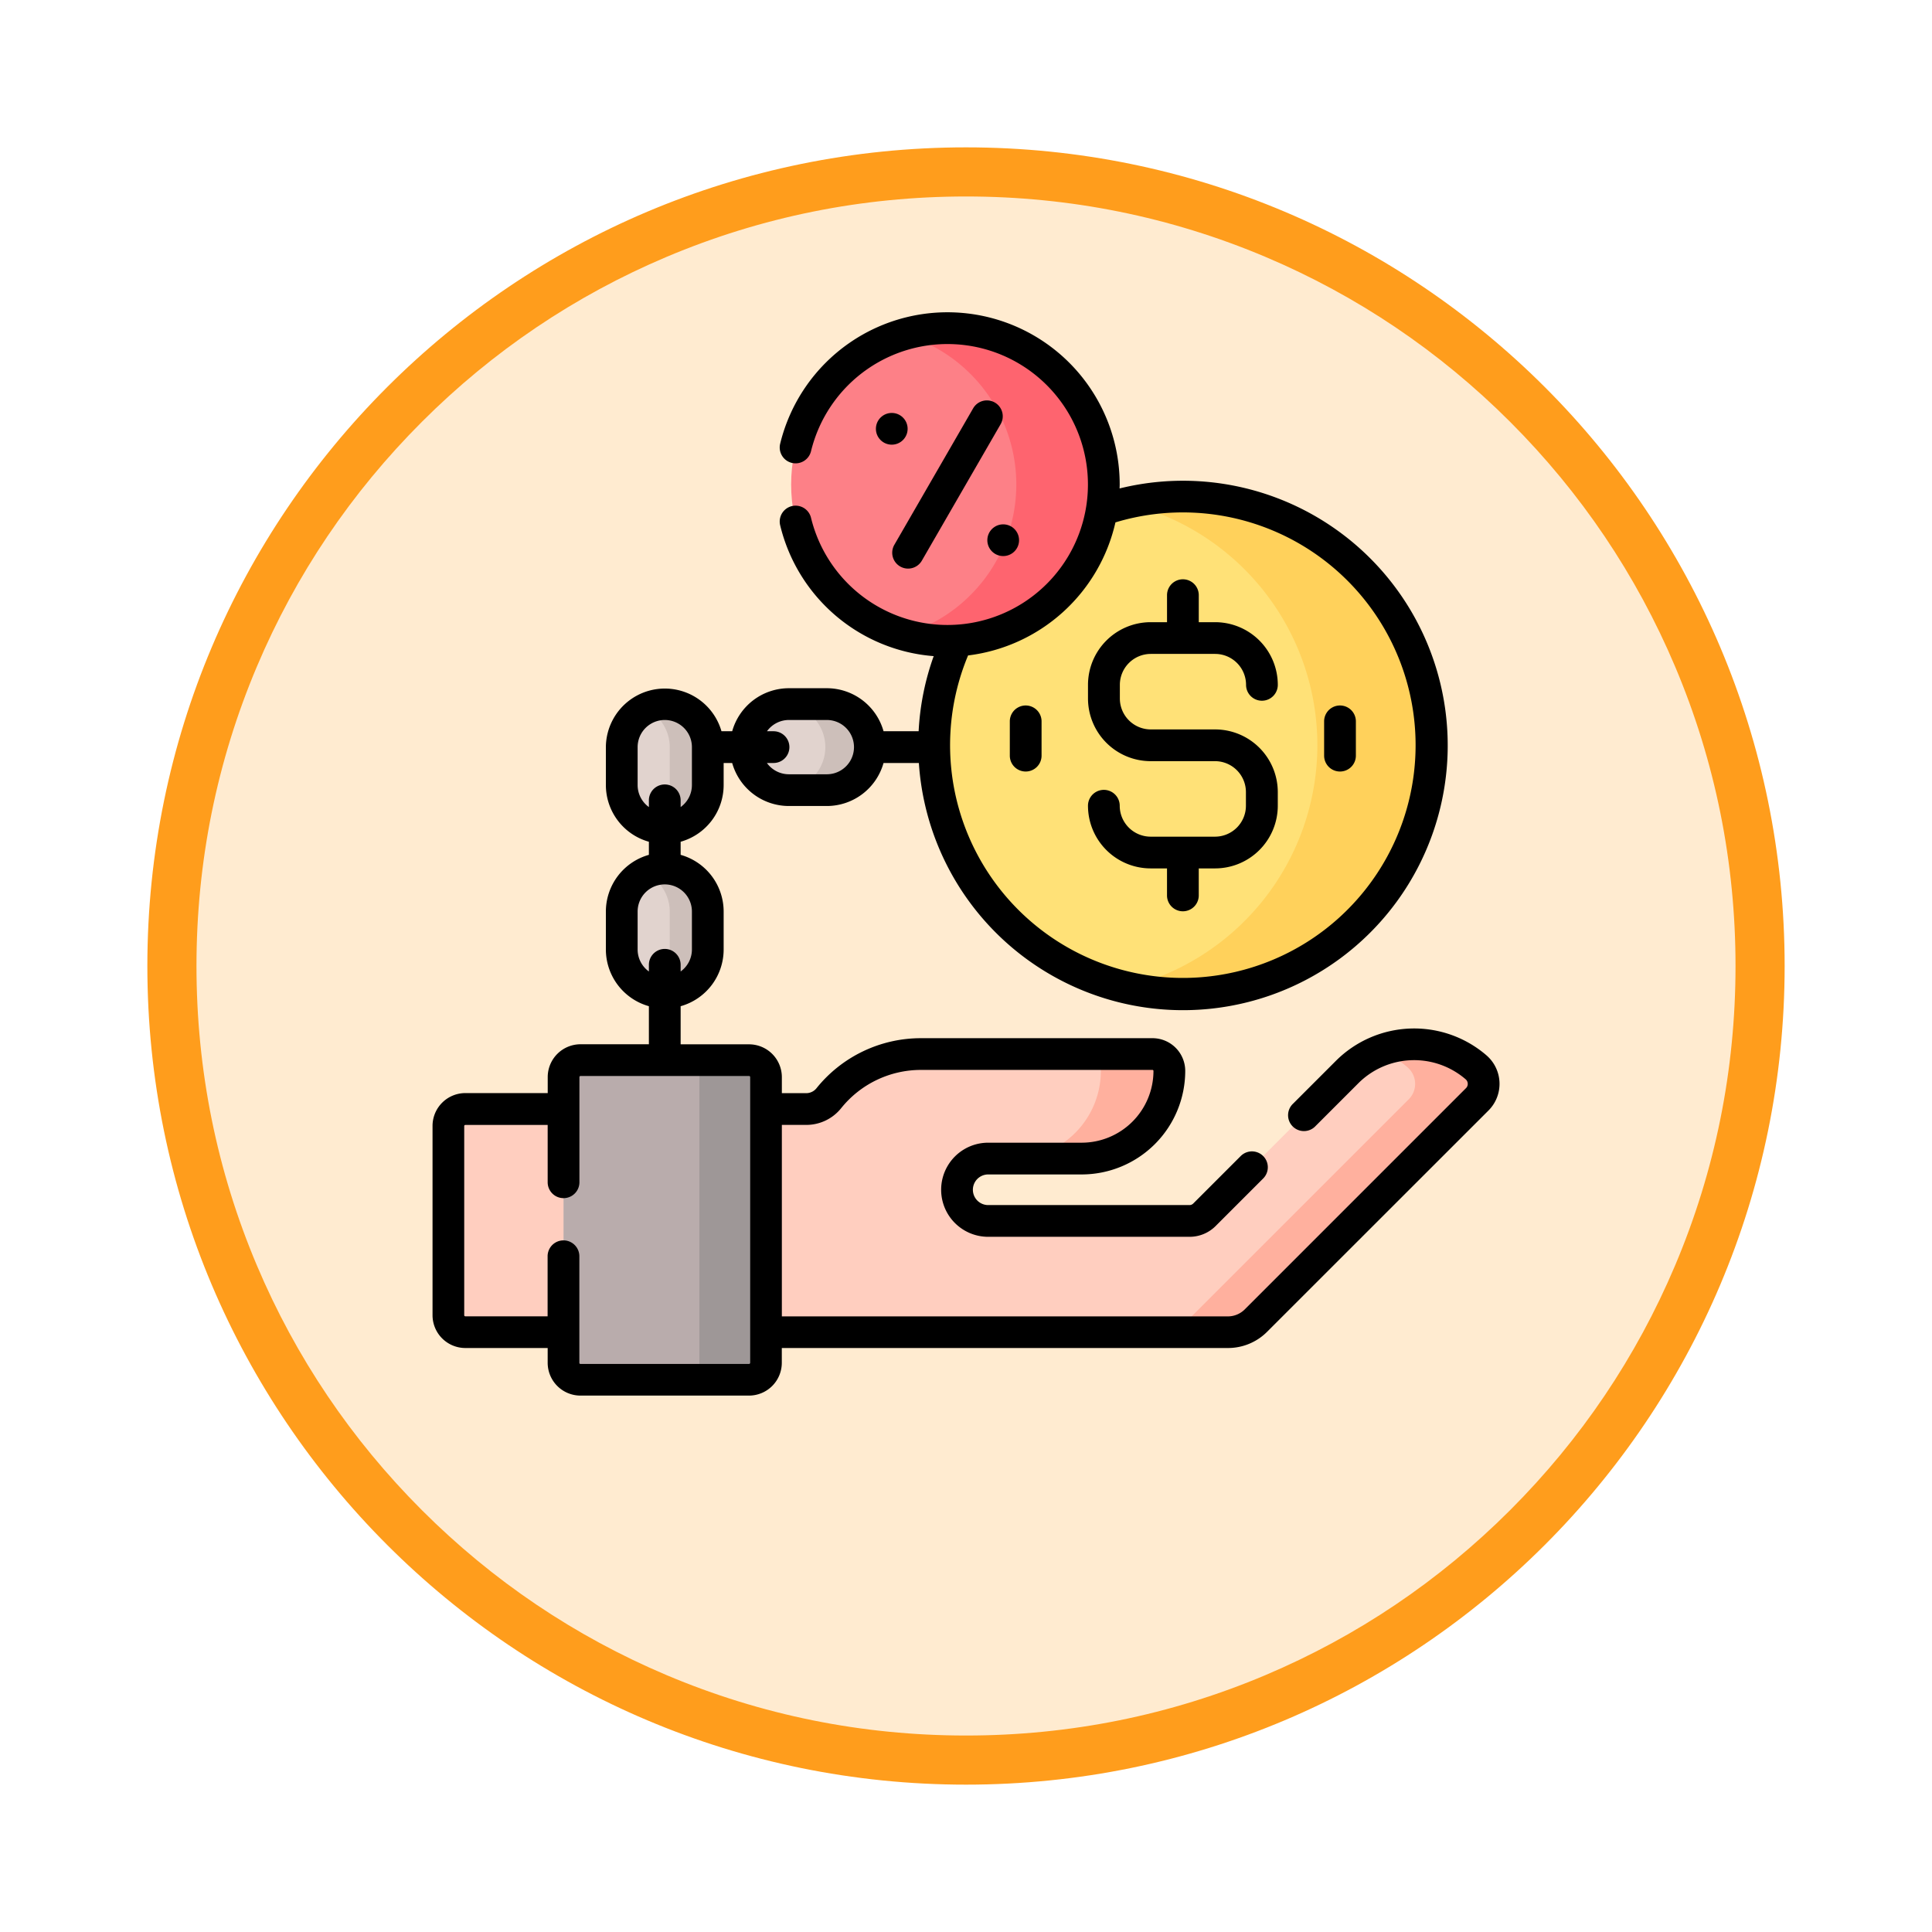 <svg xmlns="http://www.w3.org/2000/svg" xmlns:xlink="http://www.w3.org/1999/xlink" width="118" height="118" viewBox="0 0 118 118">
  <defs>
    <filter id="Trazado_982547" x="0" y="0" width="118" height="118" filterUnits="userSpaceOnUse">
      <feOffset dy="3" input="SourceAlpha"/>
      <feGaussianBlur stdDeviation="3" result="blur"/>
      <feFlood flood-opacity="0.161"/>
      <feComposite operator="in" in2="blur"/>
      <feComposite in="SourceGraphic"/>
    </filter>
  </defs>
  <g id="Grupo_1227799" data-name="Grupo 1227799" transform="translate(-1160.888 -4270.926)">
    <g id="Grupo_1225730" data-name="Grupo 1225730" transform="translate(0 2967)">
      <g id="Grupo_1224855" data-name="Grupo 1224855" transform="translate(1169.888 1309.926)">
        <g id="Grupo_1174813" data-name="Grupo 1174813">
          <g id="Grupo_1201680" data-name="Grupo 1201680">
            <g id="Grupo_1201330" data-name="Grupo 1201330">
              <g id="Grupo_1172010" data-name="Grupo 1172010">
                <g id="Grupo_1171046" data-name="Grupo 1171046">
                  <g id="Grupo_1148525" data-name="Grupo 1148525">
                    <g transform="matrix(1, 0, 0, 1, -9, -6)" filter="url(#Trazado_982547)">
                      <g id="Trazado_982547-2" data-name="Trazado 982547" transform="translate(9 6)" fill="#ffebd0">
                        <path d="M 50 98.5 C 43.452 98.5 37.1 97.218 31.122 94.689 C 25.347 92.247 20.16 88.749 15.705 84.295 C 11.251 79.84 7.753 74.653 5.311 68.878 C 2.782 62.9 1.5 56.548 1.5 50 C 1.5 43.452 2.782 37.1 5.311 31.122 C 7.753 25.347 11.251 20.16 15.705 15.705 C 20.16 11.251 25.347 7.753 31.122 5.311 C 37.1 2.782 43.452 1.5 50 1.5 C 56.548 1.5 62.9 2.782 68.878 5.311 C 74.653 7.753 79.84 11.251 84.295 15.705 C 88.749 20.16 92.247 25.347 94.689 31.122 C 97.218 37.1 98.5 43.452 98.5 50 C 98.5 56.548 97.218 62.9 94.689 68.878 C 92.247 74.653 88.749 79.84 84.295 84.295 C 79.84 88.749 74.653 92.247 68.878 94.689 C 62.9 97.218 56.548 98.5 50 98.5 Z" stroke="none"/>
                        <path d="M 50 3 C 43.654 3 37.499 4.242 31.706 6.692 C 26.11 9.059 21.083 12.449 16.766 16.766 C 12.449 21.083 9.059 26.11 6.692 31.706 C 4.242 37.499 3 43.654 3 50 C 3 56.346 4.242 62.501 6.692 68.294 C 9.059 73.89 12.449 78.917 16.766 83.234 C 21.083 87.551 26.11 90.941 31.706 93.308 C 37.499 95.758 43.654 97 50 97 C 56.346 97 62.501 95.758 68.294 93.308 C 73.89 90.941 78.917 87.551 83.234 83.234 C 87.551 78.917 90.941 73.89 93.308 68.294 C 95.758 62.501 97 56.346 97 50 C 97 43.654 95.758 37.499 93.308 31.706 C 90.941 26.11 87.551 21.083 83.234 16.766 C 78.917 12.449 73.89 9.059 68.294 6.692 C 62.501 4.242 56.346 3 50 3 M 50 0 C 77.614 0 100 22.386 100 50 C 100 77.614 77.614 100 50 100 C 22.386 100 0 77.614 0 50 C 0 22.386 22.386 0 50 0 Z" stroke="none" fill="#ff9d1c"/>
                      </g>
                    </g>
                  </g>
                </g>
              </g>
            </g>
          </g>
        </g>
      </g>
    </g>
    <g id="deuda" transform="translate(1183.432 4290)">
      <g id="Grupo_1227777" data-name="Grupo 1227777" transform="translate(34.511 11.257)">
        <g id="Grupo_1227776" data-name="Grupo 1227776" transform="translate(0)">
          <g id="Grupo_1227775" data-name="Grupo 1227775">
            <g id="Grupo_1227773" data-name="Grupo 1227773">
              <path id="Trazado_1183261" data-name="Trazado 1183261" d="M256.137,87.1a15.161,15.161,0,0,0-5.1.877,9.435,9.435,0,0,1-8.619,7.778A15.191,15.191,0,1,0,256.137,87.1Z" transform="translate(-240.948 -87.103)" fill="#ffe177"/>
            </g>
            <g id="Grupo_1227774" data-name="Grupo 1227774" transform="translate(11.703)">
              <path id="Trazado_1183262" data-name="Trazado 1183262" d="M334.985,87.1a15.233,15.233,0,0,0-3.486.4,15.193,15.193,0,0,1,0,29.573A15.19,15.19,0,1,0,334.985,87.1Z" transform="translate(-331.499 -87.103)" fill="#ffd15b"/>
            </g>
          </g>
        </g>
      </g>
      <g id="Grupo_1227780" data-name="Grupo 1227780" transform="translate(4.84 44.704)">
        <g id="Grupo_1227778" data-name="Grupo 1227778" transform="translate(19.271)">
          <path id="Trazado_1183263" data-name="Trazado 1183263" d="M203.98,347.318a5.777,5.777,0,0,0-7.87.279l-8.721,8.721a1.293,1.293,0,0,1-.914.379H174.18a1.9,1.9,0,1,1,0-3.809h5.712a5.353,5.353,0,0,0,5.353-5.353,1.031,1.031,0,0,0-1.031-1.031h-14.13a7.227,7.227,0,0,0-5.645,2.706,1.771,1.771,0,0,1-1.382.652h-2.578v13.63h28.34a2.427,2.427,0,0,0,1.716-.711l13.516-13.516A1.333,1.333,0,0,0,203.98,347.318Z" transform="translate(-160.479 -345.906)" fill="#ffcebf"/>
        </g>
        <g id="Grupo_1227779" data-name="Grupo 1227779" transform="translate(0 3.957)">
          <path id="Trazado_1183264" data-name="Trazado 1183264" d="M18.535,376.524H12.4a1.034,1.034,0,0,0-1.034,1.034v11.563a1.034,1.034,0,0,0,1.034,1.034h6.13Z" transform="translate(-11.371 -376.524)" fill="#ffcebf"/>
        </g>
      </g>
      <g id="Grupo_1227783" data-name="Grupo 1227783" transform="translate(39.34 44.705)">
        <g id="Grupo_1227781" data-name="Grupo 1227781" transform="translate(8.927)">
          <path id="Trazado_1183265" data-name="Trazado 1183265" d="M366.735,347.325a5.779,5.779,0,0,0-5.877-1.021,5.741,5.741,0,0,1,1.693,1.021,1.333,1.333,0,0,1,.071,1.948l-13.516,13.515a2.427,2.427,0,0,1-1.716.711h4.184a2.427,2.427,0,0,0,1.716-.711l13.516-13.516A1.333,1.333,0,0,0,366.735,347.325Z" transform="translate(-347.39 -345.913)" fill="#ffb09e"/>
        </g>
        <g id="Grupo_1227782" data-name="Grupo 1227782" transform="translate(0 0.598)">
          <path id="Trazado_1183266" data-name="Trazado 1183266" d="M283.668,351.571a5.353,5.353,0,0,1-5.353,5.353H282.5a5.353,5.353,0,0,0,5.353-5.353,1.031,1.031,0,0,0-1.031-1.031h-4.184A1.031,1.031,0,0,1,283.668,351.571Z" transform="translate(-278.315 -350.54)" fill="#ffb09e"/>
        </g>
      </g>
      <g id="Grupo_1227786" data-name="Grupo 1227786" transform="translate(15.43 33.973)">
        <g id="Grupo_1227784" data-name="Grupo 1227784" transform="translate(0 0)">
          <path id="Trazado_1183267" data-name="Trazado 1183267" d="M93.312,267.816V265.5a2.627,2.627,0,0,1,5.255,0v2.318a2.627,2.627,0,0,1-5.255,0Z" transform="translate(-93.312 -262.87)" fill="#e1d3ce"/>
        </g>
        <g id="Grupo_1227785" data-name="Grupo 1227785" transform="translate(1.466)">
          <path id="Trazado_1183268" data-name="Trazado 1183268" d="M105.816,262.87a2.6,2.6,0,0,0-1.161.276,2.633,2.633,0,0,1,1.466,2.352v2.318a2.633,2.633,0,0,1-1.466,2.352,2.6,2.6,0,0,0,1.161.276,2.635,2.635,0,0,0,2.627-2.627V265.5A2.635,2.635,0,0,0,105.816,262.87Z" transform="translate(-104.655 -262.87)" fill="#cdbfba"/>
        </g>
      </g>
      <g id="Grupo_1227789" data-name="Grupo 1227789" transform="translate(15.43 23.931)">
        <g id="Grupo_1227787" data-name="Grupo 1227787" transform="translate(0 0)">
          <path id="Trazado_1183269" data-name="Trazado 1183269" d="M93.312,190.113v-2.318a2.627,2.627,0,1,1,5.255,0v2.318a2.627,2.627,0,1,1-5.255,0Z" transform="translate(-93.312 -185.167)" fill="#e1d3ce"/>
        </g>
        <g id="Grupo_1227788" data-name="Grupo 1227788" transform="translate(1.466)">
          <path id="Trazado_1183270" data-name="Trazado 1183270" d="M105.816,185.166a2.6,2.6,0,0,0-1.161.276,2.633,2.633,0,0,1,1.466,2.352v2.318a2.633,2.633,0,0,1-1.466,2.352,2.6,2.6,0,0,0,1.161.276,2.635,2.635,0,0,0,2.627-2.627v-2.318A2.635,2.635,0,0,0,105.816,185.166Z" transform="translate(-104.655 -185.166)" fill="#cdbfba"/>
        </g>
      </g>
      <g id="Grupo_1227792" data-name="Grupo 1227792" transform="translate(23.011 23.931)">
        <g id="Grupo_1227790" data-name="Grupo 1227790">
          <path id="Trazado_1183271" data-name="Trazado 1183271" d="M154.6,185.166h2.318a2.627,2.627,0,0,1,0,5.255H154.6a2.627,2.627,0,0,1,0-5.255Z" transform="translate(-151.97 -185.166)" fill="#e1d3ce"/>
        </g>
        <g id="Grupo_1227791" data-name="Grupo 1227791" transform="translate(2.431)">
          <path id="Trazado_1183272" data-name="Trazado 1183272" d="M173.3,185.166H170.98c-.066,0-.131.005-.2.01a2.625,2.625,0,0,1,0,5.235c.065,0,.13.01.2.01H173.3a2.627,2.627,0,0,0,0-5.255Z" transform="translate(-170.784 -185.166)" fill="#cdbfba"/>
        </g>
      </g>
      <g id="Grupo_1227793" data-name="Grupo 1227793" transform="translate(11.875 45.676)">
        <path id="Trazado_1183273" data-name="Trazado 1183273" d="M65.806,354.458v17.457a1.034,1.034,0,0,0,1.034,1.034h10.3a1.034,1.034,0,0,0,1.034-1.034V354.458a1.034,1.034,0,0,0-1.034-1.034H66.84A1.034,1.034,0,0,0,65.806,354.458Z" transform="translate(-65.806 -353.424)" fill="#b9acac"/>
      </g>
      <g id="Grupo_1227794" data-name="Grupo 1227794" transform="translate(19.138 45.676)">
        <path id="Trazado_1183274" data-name="Trazado 1183274" d="M126.067,353.424H122a1.034,1.034,0,0,1,1.034,1.034v17.457A1.034,1.034,0,0,1,122,372.949h4.068a1.034,1.034,0,0,0,1.034-1.034V354.458A1.034,1.034,0,0,0,126.067,353.424Z" transform="translate(-121.999 -353.424)" fill="#9e9797"/>
      </g>
      <g id="Grupo_1227797" data-name="Grupo 1227797" transform="translate(25.776 0.969)">
        <g id="Grupo_1227795" data-name="Grupo 1227795">
          <circle id="Elipse_12723" data-name="Elipse 12723" cx="9.549" cy="9.549" r="9.549" fill="#fd8087"/>
        </g>
        <g id="Grupo_1227796" data-name="Grupo 1227796" transform="translate(6.876 0)">
          <path id="Trazado_1183275" data-name="Trazado 1183275" d="M229.24,7.5a9.545,9.545,0,0,0-2.673.382,9.548,9.548,0,0,1,0,18.333A9.549,9.549,0,1,0,229.24,7.5Z" transform="translate(-226.567 -7.5)" fill="#fe646f"/>
        </g>
      </g>
      <g id="Grupo_1227798" data-name="Grupo 1227798" transform="translate(3.871 0)">
        <path id="Trazado_1183276" data-name="Trazado 1183276" d="M321.414,141.9h-3.93a1.891,1.891,0,0,1-1.889-1.889.969.969,0,0,0-1.939,0,3.831,3.831,0,0,0,3.827,3.827h1v1.65a.969.969,0,0,0,1.939,0v-1.65h1a3.831,3.831,0,0,0,3.827-3.827v-.834a3.831,3.831,0,0,0-3.827-3.827h-3.93a1.891,1.891,0,0,1-1.889-1.889v-.834a1.891,1.891,0,0,1,1.889-1.889h3.93a1.891,1.891,0,0,1,1.889,1.889.969.969,0,0,0,1.939,0,3.831,3.831,0,0,0-3.827-3.827h-1V127.15a.969.969,0,0,0-1.939,0V128.8h-1a3.831,3.831,0,0,0-3.827,3.827v.834a3.831,3.831,0,0,0,3.827,3.827h3.93a1.891,1.891,0,0,1,1.889,1.889v.834A1.891,1.891,0,0,1,321.414,141.9Z" transform="translate(-273.621 -109.873)"/>
        <path id="Trazado_1183277" data-name="Trazado 1183277" d="M277.686,189.849a.969.969,0,0,0,.969-.969v-2.095a.969.969,0,0,0-1.939,0v2.095A.969.969,0,0,0,277.686,189.849Z" transform="translate(-241.455 -161.801)"/>
        <path id="Trazado_1183278" data-name="Trazado 1183278" d="M426.2,189.849a.969.969,0,0,0,.969-.969v-2.095a.969.969,0,1,0-1.939,0v2.095A.969.969,0,0,0,426.2,189.849Z" transform="translate(-370.772 -161.801)"/>
        <path id="Trazado_1183279" data-name="Trazado 1183279" d="M68.248,45.385a6.765,6.765,0,0,0-9.192.326l-2.62,2.62A.969.969,0,1,0,57.806,49.7l2.62-2.62a4.82,4.82,0,0,1,6.549-.233.365.365,0,0,1,.126.264A.358.358,0,0,1,67,47.38L53.481,60.9a1.467,1.467,0,0,1-1.03.427H25.209V49.631h1.479a2.726,2.726,0,0,0,2.137-1.013,6.248,6.248,0,0,1,4.889-2.345h14.13a.062.062,0,0,1,.062.062,4.388,4.388,0,0,1-4.383,4.383H37.812a2.874,2.874,0,1,0,0,5.748H50.106a2.248,2.248,0,0,0,1.6-.662l2.9-2.9a.969.969,0,0,0-1.371-1.371l-2.9,2.9a.321.321,0,0,1-.229.095H37.812a.935.935,0,0,1,0-1.871h5.712a6.329,6.329,0,0,0,6.322-6.322,2,2,0,0,0-2-2H33.715a8.178,8.178,0,0,0-6.4,3.068.807.807,0,0,1-.627.29H25.209V46.71a2.005,2.005,0,0,0-2-2H19.027V42.382a3.6,3.6,0,0,0,2.627-3.463V36.6a3.6,3.6,0,0,0-2.627-3.463v-.8a3.6,3.6,0,0,0,2.627-3.463V27.527h.521a3.6,3.6,0,0,0,3.463,2.627h2.318a3.6,3.6,0,0,0,3.463-2.627h2.158A16.168,16.168,0,1,0,45.837,10.759c0-.08.006-.16.006-.241A10.518,10.518,0,0,0,25.106,8.027a.969.969,0,0,0,1.884.458,8.579,8.579,0,1,1,0,4.066.969.969,0,0,0-1.884.458A10.482,10.482,0,0,0,34.483,21a15.975,15.975,0,0,0-.92,4.587H31.42a3.6,3.6,0,0,0-3.463-2.627H25.639a3.6,3.6,0,0,0-3.463,2.627h-.655a3.6,3.6,0,0,0-7.06.969v2.318a3.6,3.6,0,0,0,2.627,3.463v.8A3.6,3.6,0,0,0,14.461,36.6v2.318a3.6,3.6,0,0,0,2.627,3.463v2.325H12.909a2.005,2.005,0,0,0-2,2v.982H5.874a2.005,2.005,0,0,0-2,2V61.258a2.005,2.005,0,0,0,2,2h5.032v.906a2.005,2.005,0,0,0,2,2h10.3a2.005,2.005,0,0,0,2-2v-.906H52.451a3.373,3.373,0,0,0,2.4-.995L68.368,48.751a2.3,2.3,0,0,0-.12-3.365ZM45.583,12.832a14.216,14.216,0,1,1-9,8.126A10.54,10.54,0,0,0,45.583,12.832ZM25.639,24.9h2.318a1.658,1.658,0,0,1,0,3.316H25.639a1.656,1.656,0,0,1-1.343-.689H24.7a.969.969,0,0,0,0-1.939H24.3A1.655,1.655,0,0,1,25.639,24.9ZM16.4,28.876V26.558a1.658,1.658,0,0,1,3.316,0v2.318a1.656,1.656,0,0,1-.689,1.343v-.411a.969.969,0,0,0-1.939,0v.411A1.656,1.656,0,0,1,16.4,28.876Zm0,10.042V36.6a1.658,1.658,0,0,1,3.316,0v2.318a1.656,1.656,0,0,1-.689,1.343v-.408a.969.969,0,0,0-1.939,0v.408A1.655,1.655,0,0,1,16.4,38.919Zm6.871,25.248a.065.065,0,0,1-.065.065h-10.3a.065.065,0,0,1-.065-.065V57.654a.969.969,0,1,0-1.939,0v3.668H5.874a.065.065,0,0,1-.065-.065V49.7a.065.065,0,0,1,.065-.065h5.032v3.5a.969.969,0,1,0,1.939,0V46.71a.065.065,0,0,1,.065-.065h10.3a.065.065,0,0,1,.065.065V64.167Z" transform="translate(-3.871 0)"/>
        <path id="Trazado_1183280" data-name="Trazado 1183280" d="M227.4,41.769a.969.969,0,0,0-1.324.355l-4.812,8.334a.969.969,0,1,0,1.679.969l4.812-8.334A.969.969,0,0,0,227.4,41.769Z" transform="translate(-193.055 -36.258)"/>
        <circle id="Elipse_12724" data-name="Elipse 12724" cx="0.969" cy="0.969" r="0.969" transform="translate(27.082 6.147)"/>
        <circle id="Elipse_12725" data-name="Elipse 12725" cx="0.969" cy="0.969" r="0.969" transform="translate(33.888 12.951)"/>
      </g>
    </g>
  </g>
</svg>
